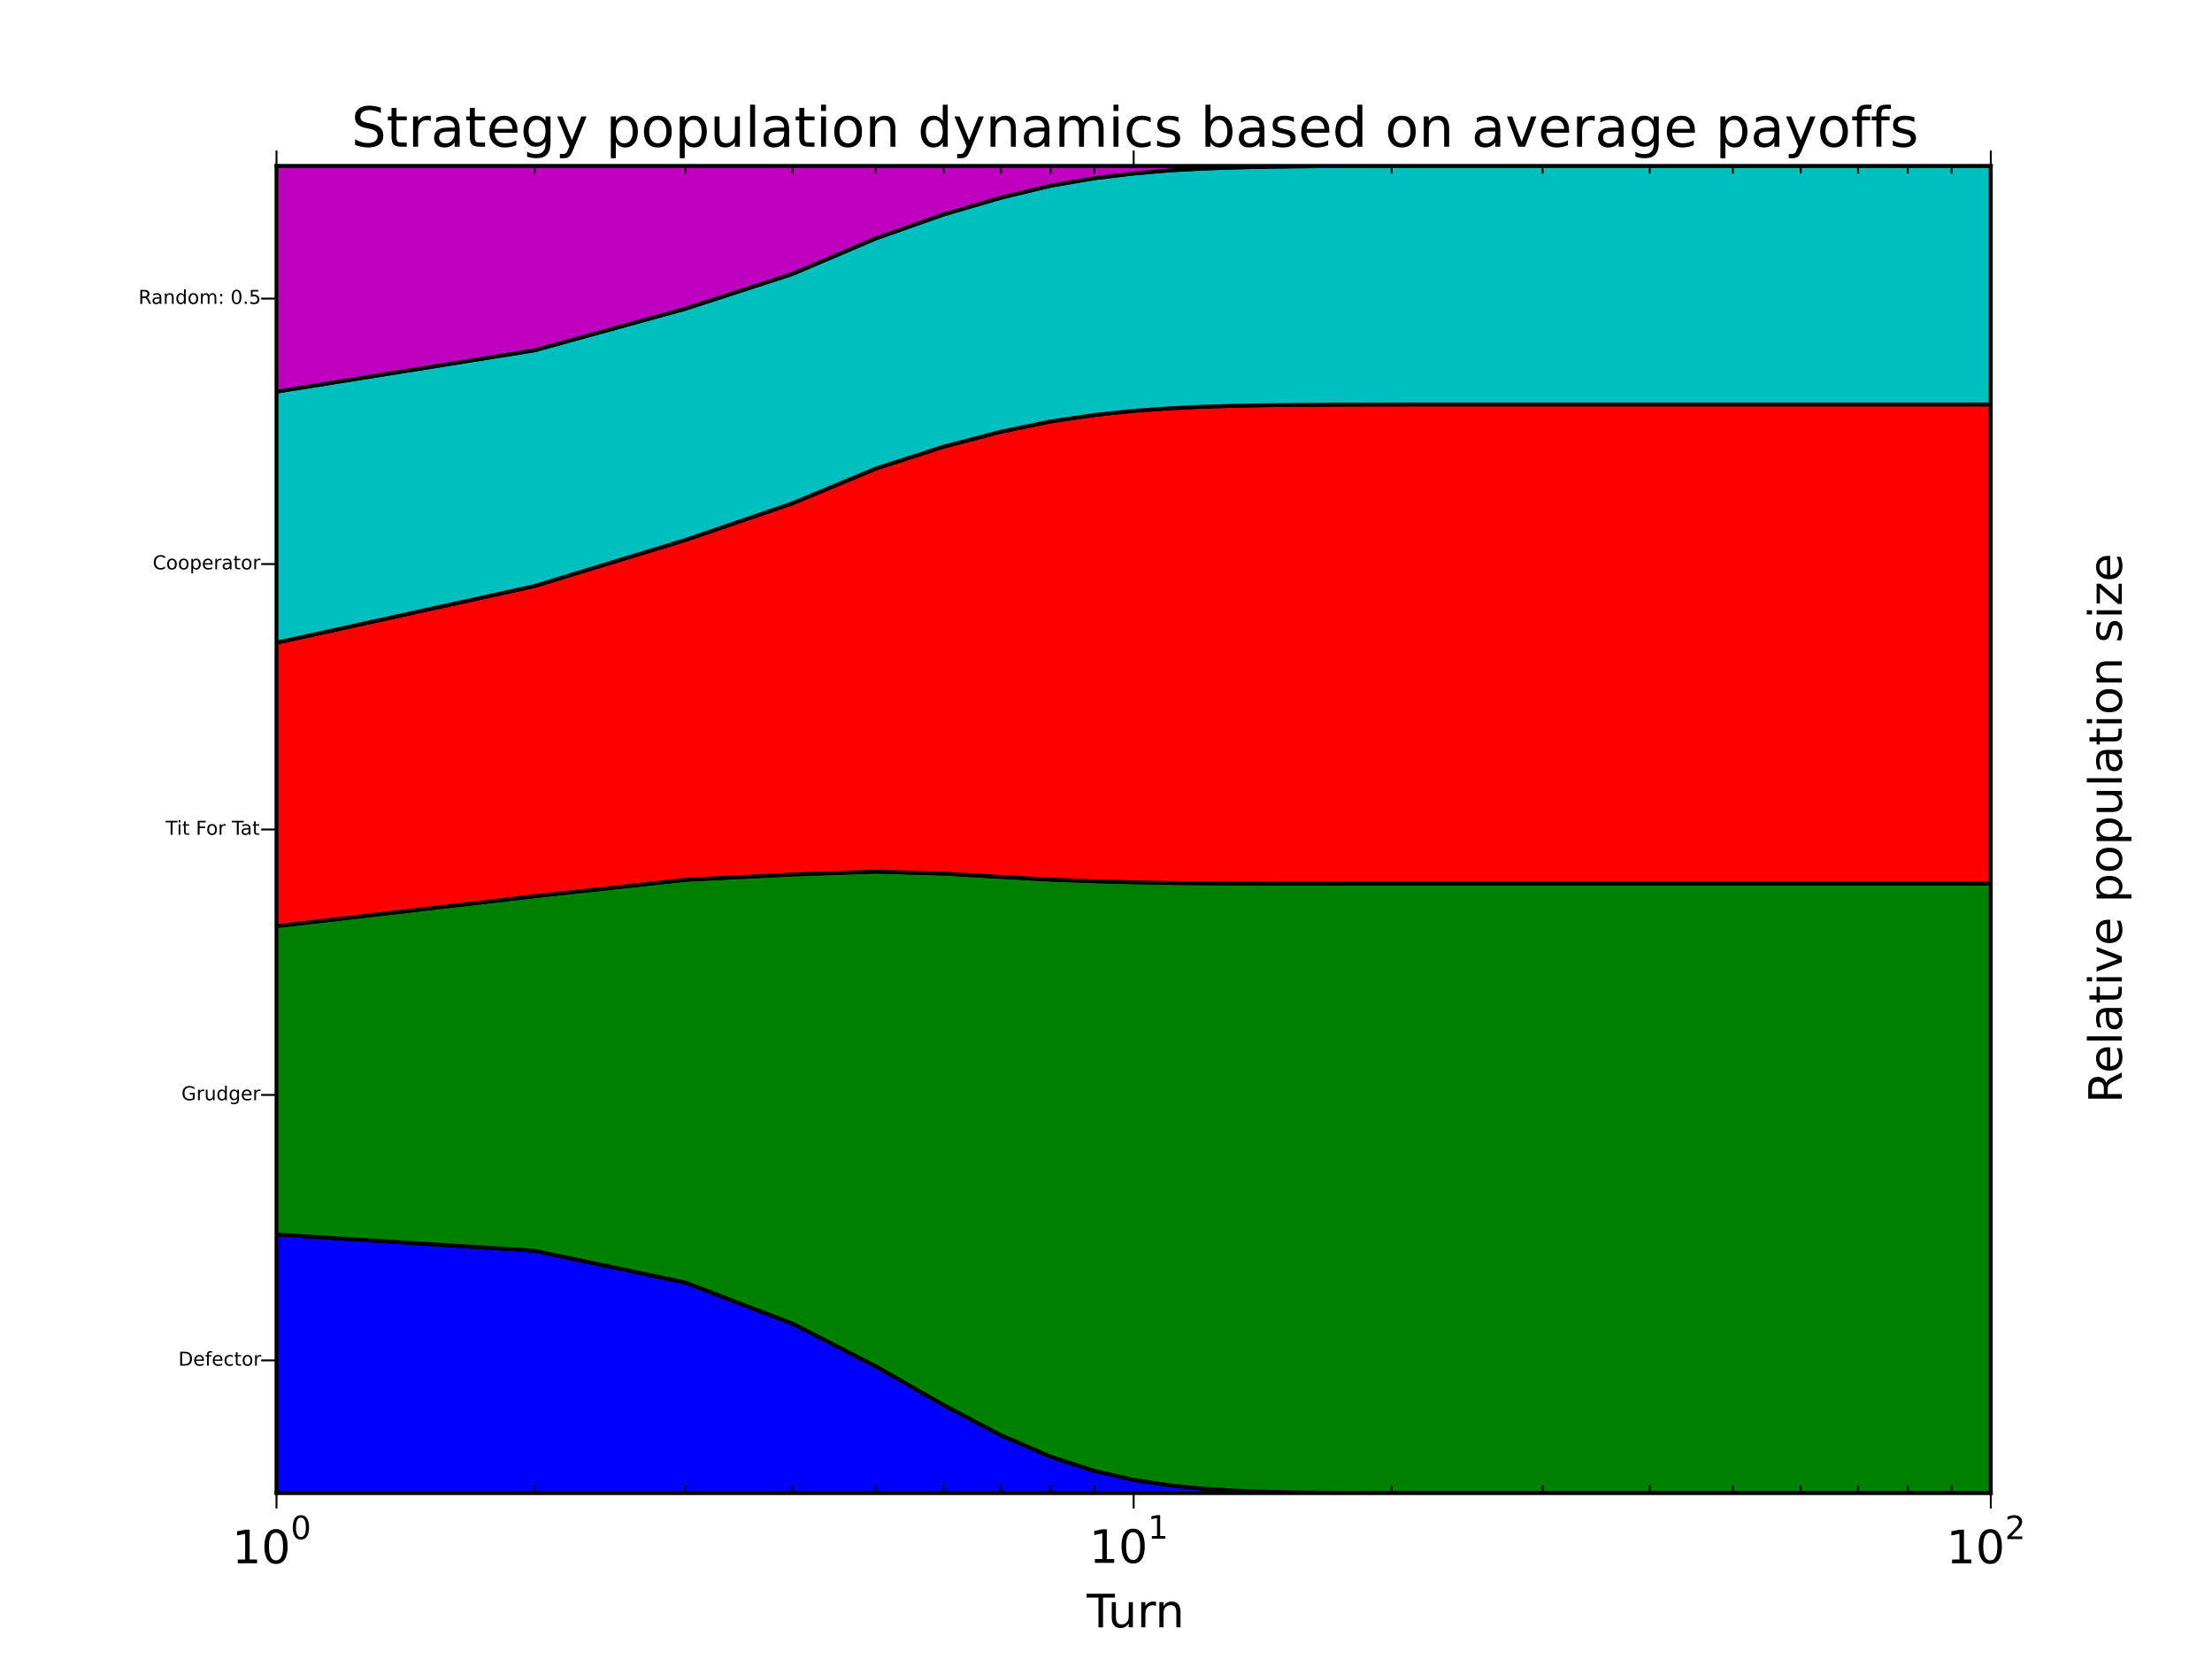 <?xml version="1.0" encoding="utf-8" standalone="no"?>
<!DOCTYPE svg PUBLIC "-//W3C//DTD SVG 1.1//EN"
  "http://www.w3.org/Graphics/SVG/1.1/DTD/svg11.dtd">
<!-- Created with matplotlib (http://matplotlib.org/) -->
<svg height="432pt" version="1.1" viewBox="0 0 576 432" width="576pt" xmlns="http://www.w3.org/2000/svg" xmlns:xlink="http://www.w3.org/1999/xlink">
 <defs>
  <style type="text/css">
*{stroke-linecap:butt;stroke-linejoin:round;}
  </style>
 </defs>
 <g id="figure_1">
  <g id="patch_1">
   <path d="
M0 432
L576 432
L576 0
L0 0
z
" style="fill:#ffffff;"/>
  </g>
  <g id="axes_1">
   <g id="patch_2">
    <path d="
M72 388.8
L518.4 388.8
L518.4 43.2
L72 43.2
z
" style="fill:#ffffff;"/>
   </g>
   <g id="PolyCollection_1">
    <defs>
     <path d="
M-67111.2 -112.32
L-67111.2 -43.2
L72 -43.2
L139.19 -43.2
L178.493 -43.2
L206.38 -43.2
L228.01 -43.2
L245.683 -43.2
L260.626 -43.2
L273.57 -43.2
L284.987 -43.2
L295.2 -43.2
L304.439 -43.2
L312.873 -43.2
L320.632 -43.2
L327.816 -43.2
L334.504 -43.2
L340.76 -43.2
L346.636 -43.2
L352.177 -43.2
L357.418 -43.2
L362.39 -43.2
L367.119 -43.2
L371.629 -43.2
L375.938 -43.2
L380.063 -43.2
L384.02 -43.2
L387.822 -43.2
L391.48 -43.2
L395.006 -43.2
L398.407 -43.2
L401.693 -43.2
L404.872 -43.2
L407.949 -43.2
L410.932 -43.2
L413.826 -43.2
L416.636 -43.2
L419.367 -43.2
L422.023 -43.2
L424.608 -43.2
L427.126 -43.2
L429.58 -43.2
L431.973 -43.2
L434.309 -43.2
L436.59 -43.2
L438.819 -43.2
L440.997 -43.2
L443.128 -43.2
L445.212 -43.2
L447.253 -43.2
L449.252 -43.2
L451.21 -43.2
L453.13 -43.2
L455.012 -43.2
L456.858 -43.2
L458.67 -43.2
L460.449 -43.2
L462.196 -43.2
L463.911 -43.2
L465.597 -43.2
L467.254 -43.2
L468.883 -43.2
L470.486 -43.2
L472.062 -43.2
L473.613 -43.2
L475.139 -43.2
L476.642 -43.2
L478.122 -43.2
L479.58 -43.2
L481.016 -43.2
L482.431 -43.2
L483.826 -43.2
L485.201 -43.2
L486.557 -43.2
L487.894 -43.2
L489.213 -43.2
L490.514 -43.2
L491.798 -43.2
L493.065 -43.2
L494.316 -43.2
L495.55 -43.2
L496.77 -43.2
L497.974 -43.2
L499.163 -43.2
L500.338 -43.2
L501.499 -43.2
L502.646 -43.2
L503.78 -43.2
L504.901 -43.2
L506.009 -43.2
L507.104 -43.2
L508.187 -43.2
L509.258 -43.2
L510.317 -43.2
L511.365 -43.2
L512.402 -43.2
L513.428 -43.2
L514.443 -43.2
L515.447 -43.2
L516.442 -43.2
L517.426 -43.2
L518.4 -43.2
L518.4 -43.2
L518.4 -43.2
L517.426 -43.2
L516.442 -43.2
L515.447 -43.2
L514.443 -43.2
L513.428 -43.2
L512.402 -43.2
L511.365 -43.2
L510.317 -43.2
L509.258 -43.2
L508.187 -43.2
L507.104 -43.2
L506.009 -43.2
L504.901 -43.2
L503.78 -43.2
L502.646 -43.2
L501.499 -43.2
L500.338 -43.2
L499.163 -43.2
L497.974 -43.2
L496.77 -43.2
L495.55 -43.2
L494.316 -43.2
L493.065 -43.2
L491.798 -43.2
L490.514 -43.2
L489.213 -43.2
L487.894 -43.2
L486.557 -43.2
L485.201 -43.2
L483.826 -43.2
L482.431 -43.2
L481.016 -43.2
L479.58 -43.2
L478.122 -43.2
L476.642 -43.2
L475.139 -43.2
L473.613 -43.2
L472.062 -43.2
L470.486 -43.2
L468.883 -43.2
L467.254 -43.2
L465.597 -43.2
L463.911 -43.2
L462.196 -43.2
L460.449 -43.2
L458.67 -43.2
L456.858 -43.2
L455.012 -43.2
L453.13 -43.2
L451.21 -43.2
L449.252 -43.2
L447.253 -43.2
L445.212 -43.2
L443.128 -43.2
L440.997 -43.2
L438.819 -43.2
L436.59 -43.2
L434.309 -43.2
L431.973 -43.2
L429.58 -43.2
L427.126 -43.2
L424.608 -43.2
L422.023 -43.2
L419.367 -43.2
L416.636 -43.2
L413.826 -43.2
L410.932 -43.2
L407.949 -43.2
L404.872 -43.2
L401.693 -43.2
L398.407 -43.2
L395.006 -43.2
L391.48 -43.2
L387.822 -43.201
L384.02 -43.201
L380.063 -43.202
L375.938 -43.203
L371.629 -43.205
L367.119 -43.209
L362.39 -43.215
L357.418 -43.226
L352.177 -43.245
L346.636 -43.278
L340.76 -43.335
L334.504 -43.434
L327.816 -43.603
L320.632 -43.894
L312.873 -44.391
L304.439 -45.237
L295.2 -46.654
L284.987 -48.984
L273.57 -52.699
L260.626 -58.287
L245.683 -66.16
L228.01 -76.273
L206.38 -87.341
L178.493 -98.024
L139.19 -106.308
L72 -110.54
L-67111.2 -112.32
z
" id="mf61cb7d901" style="stroke:#000000;"/>
    </defs>
    <g clip-path="url(#p7ff5b81e1d)">
     <use style="fill:#0000ff;stroke:#000000;" x="0.0" xlink:href="#mf61cb7d901" y="432.0"/>
    </g>
   </g>
   <g id="PolyCollection_2">
    <defs>
     <path d="
M-67111.2 -181.44
L-67111.2 -112.32
L72 -110.54
L139.19 -106.308
L178.493 -98.024
L206.38 -87.341
L228.01 -76.273
L245.683 -66.16
L260.626 -58.287
L273.57 -52.699
L284.987 -48.984
L295.2 -46.654
L304.439 -45.237
L312.873 -44.391
L320.632 -43.894
L327.816 -43.603
L334.504 -43.434
L340.76 -43.335
L346.636 -43.278
L352.177 -43.245
L357.418 -43.226
L362.39 -43.215
L367.119 -43.209
L371.629 -43.205
L375.938 -43.203
L380.063 -43.202
L384.02 -43.201
L387.822 -43.201
L391.48 -43.2
L395.006 -43.2
L398.407 -43.2
L401.693 -43.2
L404.872 -43.2
L407.949 -43.2
L410.932 -43.2
L413.826 -43.2
L416.636 -43.2
L419.367 -43.2
L422.023 -43.2
L424.608 -43.2
L427.126 -43.2
L429.58 -43.2
L431.973 -43.2
L434.309 -43.2
L436.59 -43.2
L438.819 -43.2
L440.997 -43.2
L443.128 -43.2
L445.212 -43.2
L447.253 -43.2
L449.252 -43.2
L451.21 -43.2
L453.13 -43.2
L455.012 -43.2
L456.858 -43.2
L458.67 -43.2
L460.449 -43.2
L462.196 -43.2
L463.911 -43.2
L465.597 -43.2
L467.254 -43.2
L468.883 -43.2
L470.486 -43.2
L472.062 -43.2
L473.613 -43.2
L475.139 -43.2
L476.642 -43.2
L478.122 -43.2
L479.58 -43.2
L481.016 -43.2
L482.431 -43.2
L483.826 -43.2
L485.201 -43.2
L486.557 -43.2
L487.894 -43.2
L489.213 -43.2
L490.514 -43.2
L491.798 -43.2
L493.065 -43.2
L494.316 -43.2
L495.55 -43.2
L496.77 -43.2
L497.974 -43.2
L499.163 -43.2
L500.338 -43.2
L501.499 -43.2
L502.646 -43.2
L503.78 -43.2
L504.901 -43.2
L506.009 -43.2
L507.104 -43.2
L508.187 -43.2
L509.258 -43.2
L510.317 -43.2
L511.365 -43.2
L512.402 -43.2
L513.428 -43.2
L514.443 -43.2
L515.447 -43.2
L516.442 -43.2
L517.426 -43.2
L518.4 -43.2
L518.4 -201.923
L518.4 -201.923
L517.426 -201.923
L516.442 -201.923
L515.447 -201.923
L514.443 -201.923
L513.428 -201.923
L512.402 -201.923
L511.365 -201.923
L510.317 -201.923
L509.258 -201.923
L508.187 -201.923
L507.104 -201.923
L506.009 -201.923
L504.901 -201.923
L503.78 -201.923
L502.646 -201.923
L501.499 -201.923
L500.338 -201.923
L499.163 -201.923
L497.974 -201.923
L496.77 -201.923
L495.55 -201.923
L494.316 -201.923
L493.065 -201.923
L491.798 -201.923
L490.514 -201.923
L489.213 -201.923
L487.894 -201.923
L486.557 -201.923
L485.201 -201.923
L483.826 -201.923
L482.431 -201.923
L481.016 -201.923
L479.58 -201.923
L478.122 -201.923
L476.642 -201.923
L475.139 -201.923
L473.613 -201.923
L472.062 -201.923
L470.486 -201.923
L468.883 -201.923
L467.254 -201.923
L465.597 -201.923
L463.911 -201.923
L462.196 -201.923
L460.449 -201.923
L458.67 -201.923
L456.858 -201.923
L455.012 -201.923
L453.13 -201.923
L451.21 -201.923
L449.252 -201.923
L447.253 -201.923
L445.212 -201.923
L443.128 -201.923
L440.997 -201.923
L438.819 -201.923
L436.59 -201.923
L434.309 -201.923
L431.973 -201.923
L429.58 -201.923
L427.126 -201.923
L424.608 -201.923
L422.023 -201.923
L419.367 -201.923
L416.636 -201.923
L413.826 -201.923
L410.932 -201.923
L407.949 -201.923
L404.872 -201.923
L401.693 -201.923
L398.407 -201.923
L395.006 -201.923
L391.48 -201.923
L387.822 -201.923
L384.02 -201.923
L380.063 -201.923
L375.938 -201.923
L371.629 -201.923
L367.119 -201.923
L362.39 -201.923
L357.418 -201.923
L352.177 -201.922
L346.636 -201.924
L340.76 -201.926
L334.504 -201.929
L327.816 -201.938
L320.632 -201.954
L312.873 -202.011
L304.439 -202.086
L295.2 -202.262
L284.987 -202.526
L273.57 -202.951
L260.626 -203.658
L245.683 -204.523
L228.01 -205.037
L206.38 -204.286
L178.493 -202.911
L139.19 -198.63
L72 -190.849
L-67111.2 -181.44
z
" id="m67008542ad" style="stroke:#000000;"/>
    </defs>
    <g clip-path="url(#p7ff5b81e1d)">
     <use style="fill:#008000;stroke:#000000;" x="0.0" xlink:href="#m67008542ad" y="432.0"/>
    </g>
   </g>
   <g id="PolyCollection_3">
    <defs>
     <path d="
M-67111.2 -250.56
L-67111.2 -181.44
L72 -190.849
L139.19 -198.63
L178.493 -202.911
L206.38 -204.286
L228.01 -205.037
L245.683 -204.523
L260.626 -203.658
L273.57 -202.951
L284.987 -202.526
L295.2 -202.262
L304.439 -202.086
L312.873 -202.011
L320.632 -201.954
L327.816 -201.938
L334.504 -201.929
L340.76 -201.926
L346.636 -201.924
L352.177 -201.922
L357.418 -201.923
L362.39 -201.923
L367.119 -201.923
L371.629 -201.923
L375.938 -201.923
L380.063 -201.923
L384.02 -201.923
L387.822 -201.923
L391.48 -201.923
L395.006 -201.923
L398.407 -201.923
L401.693 -201.923
L404.872 -201.923
L407.949 -201.923
L410.932 -201.923
L413.826 -201.923
L416.636 -201.923
L419.367 -201.923
L422.023 -201.923
L424.608 -201.923
L427.126 -201.923
L429.58 -201.923
L431.973 -201.923
L434.309 -201.923
L436.59 -201.923
L438.819 -201.923
L440.997 -201.923
L443.128 -201.923
L445.212 -201.923
L447.253 -201.923
L449.252 -201.923
L451.21 -201.923
L453.13 -201.923
L455.012 -201.923
L456.858 -201.923
L458.67 -201.923
L460.449 -201.923
L462.196 -201.923
L463.911 -201.923
L465.597 -201.923
L467.254 -201.923
L468.883 -201.923
L470.486 -201.923
L472.062 -201.923
L473.613 -201.923
L475.139 -201.923
L476.642 -201.923
L478.122 -201.923
L479.58 -201.923
L481.016 -201.923
L482.431 -201.923
L483.826 -201.923
L485.201 -201.923
L486.557 -201.923
L487.894 -201.923
L489.213 -201.923
L490.514 -201.923
L491.798 -201.923
L493.065 -201.923
L494.316 -201.923
L495.55 -201.923
L496.77 -201.923
L497.974 -201.923
L499.163 -201.923
L500.338 -201.923
L501.499 -201.923
L502.646 -201.923
L503.78 -201.923
L504.901 -201.923
L506.009 -201.923
L507.104 -201.923
L508.187 -201.923
L509.258 -201.923
L510.317 -201.923
L511.365 -201.923
L512.402 -201.923
L513.428 -201.923
L514.443 -201.923
L515.447 -201.923
L516.442 -201.923
L517.426 -201.923
L518.4 -201.923
L518.4 -326.685
L518.4 -326.685
L517.426 -326.685
L516.442 -326.685
L515.447 -326.685
L514.443 -326.685
L513.428 -326.685
L512.402 -326.685
L511.365 -326.685
L510.317 -326.685
L509.258 -326.685
L508.187 -326.685
L507.104 -326.685
L506.009 -326.685
L504.901 -326.685
L503.78 -326.685
L502.646 -326.685
L501.499 -326.685
L500.338 -326.685
L499.163 -326.685
L497.974 -326.685
L496.77 -326.685
L495.55 -326.685
L494.316 -326.685
L493.065 -326.685
L491.798 -326.685
L490.514 -326.685
L489.213 -326.685
L487.894 -326.685
L486.557 -326.685
L485.201 -326.685
L483.826 -326.685
L482.431 -326.685
L481.016 -326.685
L479.58 -326.685
L478.122 -326.685
L476.642 -326.685
L475.139 -326.685
L473.613 -326.685
L472.062 -326.685
L470.486 -326.685
L468.883 -326.685
L467.254 -326.685
L465.597 -326.685
L463.911 -326.685
L462.196 -326.685
L460.449 -326.685
L458.67 -326.685
L456.858 -326.685
L455.012 -326.685
L453.13 -326.685
L451.21 -326.685
L449.252 -326.685
L447.253 -326.685
L445.212 -326.685
L443.128 -326.685
L440.997 -326.685
L438.819 -326.685
L436.59 -326.685
L434.309 -326.685
L431.973 -326.685
L429.58 -326.685
L427.126 -326.685
L424.608 -326.685
L422.023 -326.685
L419.367 -326.685
L416.636 -326.685
L413.826 -326.685
L410.932 -326.685
L407.949 -326.685
L404.872 -326.685
L401.693 -326.685
L398.407 -326.685
L395.006 -326.685
L391.48 -326.685
L387.822 -326.684
L384.02 -326.684
L380.063 -326.684
L375.938 -326.683
L371.629 -326.681
L367.119 -326.679
L362.39 -326.674
L357.418 -326.667
L352.177 -326.655
L346.636 -326.636
L340.76 -326.603
L334.504 -326.546
L327.816 -326.46
L320.632 -326.31
L312.873 -326.078
L304.439 -325.673
L295.2 -325.029
L284.987 -323.94
L273.57 -322.272
L260.626 -319.59
L245.683 -315.69
L228.01 -309.969
L206.38 -300.955
L178.493 -291.403
L139.19 -279.401
L72 -264.645
L-67111.2 -250.56
z
" id="m6a50506acd" style="stroke:#000000;"/>
    </defs>
    <g clip-path="url(#p7ff5b81e1d)">
     <use style="fill:#ff0000;stroke:#000000;" x="0.0" xlink:href="#m6a50506acd" y="432.0"/>
    </g>
   </g>
   <g id="PolyCollection_4">
    <defs>
     <path d="
M-67111.2 -319.68
L-67111.2 -250.56
L72 -264.645
L139.19 -279.401
L178.493 -291.403
L206.38 -300.955
L228.01 -309.969
L245.683 -315.69
L260.626 -319.59
L273.57 -322.272
L284.987 -323.94
L295.2 -325.029
L304.439 -325.673
L312.873 -326.078
L320.632 -326.31
L327.816 -326.46
L334.504 -326.546
L340.76 -326.603
L346.636 -326.636
L352.177 -326.655
L357.418 -326.667
L362.39 -326.674
L367.119 -326.679
L371.629 -326.681
L375.938 -326.683
L380.063 -326.684
L384.02 -326.684
L387.822 -326.684
L391.48 -326.685
L395.006 -326.685
L398.407 -326.685
L401.693 -326.685
L404.872 -326.685
L407.949 -326.685
L410.932 -326.685
L413.826 -326.685
L416.636 -326.685
L419.367 -326.685
L422.023 -326.685
L424.608 -326.685
L427.126 -326.685
L429.58 -326.685
L431.973 -326.685
L434.309 -326.685
L436.59 -326.685
L438.819 -326.685
L440.997 -326.685
L443.128 -326.685
L445.212 -326.685
L447.253 -326.685
L449.252 -326.685
L451.21 -326.685
L453.13 -326.685
L455.012 -326.685
L456.858 -326.685
L458.67 -326.685
L460.449 -326.685
L462.196 -326.685
L463.911 -326.685
L465.597 -326.685
L467.254 -326.685
L468.883 -326.685
L470.486 -326.685
L472.062 -326.685
L473.613 -326.685
L475.139 -326.685
L476.642 -326.685
L478.122 -326.685
L479.58 -326.685
L481.016 -326.685
L482.431 -326.685
L483.826 -326.685
L485.201 -326.685
L486.557 -326.685
L487.894 -326.685
L489.213 -326.685
L490.514 -326.685
L491.798 -326.685
L493.065 -326.685
L494.316 -326.685
L495.55 -326.685
L496.77 -326.685
L497.974 -326.685
L499.163 -326.685
L500.338 -326.685
L501.499 -326.685
L502.646 -326.685
L503.78 -326.685
L504.901 -326.685
L506.009 -326.685
L507.104 -326.685
L508.187 -326.685
L509.258 -326.685
L510.317 -326.685
L511.365 -326.685
L512.402 -326.685
L513.428 -326.685
L514.443 -326.685
L515.447 -326.685
L516.442 -326.685
L517.426 -326.685
L518.4 -326.685
L518.4 -388.8
L518.4 -388.8
L517.426 -388.8
L516.442 -388.8
L515.447 -388.8
L514.443 -388.8
L513.428 -388.8
L512.402 -388.8
L511.365 -388.8
L510.317 -388.8
L509.258 -388.8
L508.187 -388.8
L507.104 -388.8
L506.009 -388.8
L504.901 -388.8
L503.78 -388.8
L502.646 -388.8
L501.499 -388.8
L500.338 -388.8
L499.163 -388.8
L497.974 -388.8
L496.77 -388.8
L495.55 -388.8
L494.316 -388.8
L493.065 -388.8
L491.798 -388.8
L490.514 -388.8
L489.213 -388.8
L487.894 -388.8
L486.557 -388.8
L485.201 -388.8
L483.826 -388.8
L482.431 -388.8
L481.016 -388.8
L479.58 -388.8
L478.122 -388.8
L476.642 -388.8
L475.139 -388.8
L473.613 -388.8
L472.062 -388.8
L470.486 -388.8
L468.883 -388.8
L467.254 -388.8
L465.597 -388.8
L463.911 -388.8
L462.196 -388.8
L460.449 -388.8
L458.67 -388.8
L456.858 -388.8
L455.012 -388.8
L453.13 -388.8
L451.21 -388.8
L449.252 -388.8
L447.253 -388.8
L445.212 -388.8
L443.128 -388.8
L440.997 -388.8
L438.819 -388.8
L436.59 -388.8
L434.309 -388.8
L431.973 -388.8
L429.58 -388.8
L427.126 -388.8
L424.608 -388.8
L422.023 -388.8
L419.367 -388.8
L416.636 -388.8
L413.826 -388.8
L410.932 -388.8
L407.949 -388.8
L404.872 -388.8
L401.693 -388.8
L398.407 -388.8
L395.006 -388.8
L391.48 -388.8
L387.822 -388.8
L384.02 -388.799
L380.063 -388.799
L375.938 -388.798
L371.629 -388.796
L367.119 -388.793
L362.39 -388.788
L357.418 -388.78
L352.177 -388.766
L346.636 -388.744
L340.76 -388.706
L334.504 -388.641
L327.816 -388.541
L320.632 -388.365
L312.873 -388.09
L304.439 -387.625
L295.2 -386.829
L284.987 -385.605
L273.57 -383.646
L260.626 -380.524
L245.683 -376.155
L228.01 -369.899
L206.38 -360.684
L178.493 -351.62
L139.19 -340.789
L72 -330.022
L-67111.2 -319.68
z
" id="m8bc88b3174" style="stroke:#000000;"/>
    </defs>
    <g clip-path="url(#p7ff5b81e1d)">
     <use style="fill:#00bfbf;stroke:#000000;" x="0.0" xlink:href="#m8bc88b3174" y="432.0"/>
    </g>
   </g>
   <g id="PolyCollection_5">
    <defs>
     <path d="
M-67111.2 -388.8
L-67111.2 -319.68
L72 -330.022
L139.19 -340.789
L178.493 -351.62
L206.38 -360.684
L228.01 -369.899
L245.683 -376.155
L260.626 -380.524
L273.57 -383.646
L284.987 -385.605
L295.2 -386.829
L304.439 -387.625
L312.873 -388.09
L320.632 -388.365
L327.816 -388.541
L334.504 -388.641
L340.76 -388.706
L346.636 -388.744
L352.177 -388.766
L357.418 -388.78
L362.39 -388.788
L367.119 -388.793
L371.629 -388.796
L375.938 -388.798
L380.063 -388.799
L384.02 -388.799
L387.822 -388.8
L391.48 -388.8
L395.006 -388.8
L398.407 -388.8
L401.693 -388.8
L404.872 -388.8
L407.949 -388.8
L410.932 -388.8
L413.826 -388.8
L416.636 -388.8
L419.367 -388.8
L422.023 -388.8
L424.608 -388.8
L427.126 -388.8
L429.58 -388.8
L431.973 -388.8
L434.309 -388.8
L436.59 -388.8
L438.819 -388.8
L440.997 -388.8
L443.128 -388.8
L445.212 -388.8
L447.253 -388.8
L449.252 -388.8
L451.21 -388.8
L453.13 -388.8
L455.012 -388.8
L456.858 -388.8
L458.67 -388.8
L460.449 -388.8
L462.196 -388.8
L463.911 -388.8
L465.597 -388.8
L467.254 -388.8
L468.883 -388.8
L470.486 -388.8
L472.062 -388.8
L473.613 -388.8
L475.139 -388.8
L476.642 -388.8
L478.122 -388.8
L479.58 -388.8
L481.016 -388.8
L482.431 -388.8
L483.826 -388.8
L485.201 -388.8
L486.557 -388.8
L487.894 -388.8
L489.213 -388.8
L490.514 -388.8
L491.798 -388.8
L493.065 -388.8
L494.316 -388.8
L495.55 -388.8
L496.77 -388.8
L497.974 -388.8
L499.163 -388.8
L500.338 -388.8
L501.499 -388.8
L502.646 -388.8
L503.78 -388.8
L504.901 -388.8
L506.009 -388.8
L507.104 -388.8
L508.187 -388.8
L509.258 -388.8
L510.317 -388.8
L511.365 -388.8
L512.402 -388.8
L513.428 -388.8
L514.443 -388.8
L515.447 -388.8
L516.442 -388.8
L517.426 -388.8
L518.4 -388.8
L518.4 -388.8
L518.4 -388.8
L517.426 -388.8
L516.442 -388.8
L515.447 -388.8
L514.443 -388.8
L513.428 -388.8
L512.402 -388.8
L511.365 -388.8
L510.317 -388.8
L509.258 -388.8
L508.187 -388.8
L507.104 -388.8
L506.009 -388.8
L504.901 -388.8
L503.78 -388.8
L502.646 -388.8
L501.499 -388.8
L500.338 -388.8
L499.163 -388.8
L497.974 -388.8
L496.77 -388.8
L495.55 -388.8
L494.316 -388.8
L493.065 -388.8
L491.798 -388.8
L490.514 -388.8
L489.213 -388.8
L487.894 -388.8
L486.557 -388.8
L485.201 -388.8
L483.826 -388.8
L482.431 -388.8
L481.016 -388.8
L479.58 -388.8
L478.122 -388.8
L476.642 -388.8
L475.139 -388.8
L473.613 -388.8
L472.062 -388.8
L470.486 -388.8
L468.883 -388.8
L467.254 -388.8
L465.597 -388.8
L463.911 -388.8
L462.196 -388.8
L460.449 -388.8
L458.67 -388.8
L456.858 -388.8
L455.012 -388.8
L453.13 -388.8
L451.21 -388.8
L449.252 -388.8
L447.253 -388.8
L445.212 -388.8
L443.128 -388.8
L440.997 -388.8
L438.819 -388.8
L436.59 -388.8
L434.309 -388.8
L431.973 -388.8
L429.58 -388.8
L427.126 -388.8
L424.608 -388.8
L422.023 -388.8
L419.367 -388.8
L416.636 -388.8
L413.826 -388.8
L410.932 -388.8
L407.949 -388.8
L404.872 -388.8
L401.693 -388.8
L398.407 -388.8
L395.006 -388.8
L391.48 -388.8
L387.822 -388.8
L384.02 -388.8
L380.063 -388.8
L375.938 -388.8
L371.629 -388.8
L367.119 -388.8
L362.39 -388.8
L357.418 -388.8
L352.177 -388.8
L346.636 -388.8
L340.76 -388.8
L334.504 -388.8
L327.816 -388.8
L320.632 -388.8
L312.873 -388.8
L304.439 -388.8
L295.2 -388.8
L284.987 -388.8
L273.57 -388.8
L260.626 -388.8
L245.683 -388.8
L228.01 -388.8
L206.38 -388.8
L178.493 -388.8
L139.19 -388.8
L72 -388.8
L-67111.2 -388.8
z
" id="ma0f5293c8c" style="stroke:#000000;"/>
    </defs>
    <g clip-path="url(#p7ff5b81e1d)">
     <use style="fill:#bf00bf;stroke:#000000;" x="0.0" xlink:href="#ma0f5293c8c" y="432.0"/>
    </g>
   </g>
   <g id="patch_3">
    <path d="
M72 43.2
L518.4 43.2" style="fill:none;stroke:#000000;stroke-linecap:square;stroke-linejoin:miter;"/>
   </g>
   <g id="patch_4">
    <path d="
M518.4 388.8
L518.4 43.2" style="fill:none;stroke:#000000;stroke-linecap:square;stroke-linejoin:miter;"/>
   </g>
   <g id="patch_5">
    <path d="
M72 388.8
L518.4 388.8" style="fill:none;stroke:#000000;stroke-linecap:square;stroke-linejoin:miter;"/>
   </g>
   <g id="patch_6">
    <path d="
M72 388.8
L72 43.2" style="fill:none;stroke:#000000;stroke-linecap:square;stroke-linejoin:miter;"/>
   </g>
   <g id="matplotlib.axis_1">
    <g id="xtick_1">
     <g id="line2d_1">
      <defs>
       <path d="
M0 0
L0 4" id="m741efc42ff" style="stroke:#000000;stroke-width:0.5;"/>
      </defs>
      <g>
       <use style="stroke:#000000;stroke-width:0.5;" x="72.0" xlink:href="#m741efc42ff" y="388.8"/>
      </g>
     </g>
     <g id="line2d_2">
      <defs>
       <path d="
M0 0
L0 -4" id="m93b0483c22" style="stroke:#000000;stroke-width:0.5;"/>
      </defs>
      <g>
       <use style="stroke:#000000;stroke-width:0.5;" x="72.0" xlink:href="#m93b0483c22" y="43.2"/>
      </g>
     </g>
     <g id="text_1">
      <!-- $\mathdefault{10^{0}}$ -->
      <defs>
       <path d="
M31.781 66.406
Q24.172 66.406 20.328 58.906
Q16.5 51.422 16.5 36.375
Q16.5 21.391 20.328 13.891
Q24.172 6.391 31.781 6.391
Q39.453 6.391 43.281 13.891
Q47.125 21.391 47.125 36.375
Q47.125 51.422 43.281 58.906
Q39.453 66.406 31.781 66.406
M31.781 74.219
Q44.047 74.219 50.516 64.516
Q56.984 54.828 56.984 36.375
Q56.984 17.969 50.516 8.266
Q44.047 -1.422 31.781 -1.422
Q19.531 -1.422 13.062 8.266
Q6.594 17.969 6.594 36.375
Q6.594 54.828 13.062 64.516
Q19.531 74.219 31.781 74.219" id="BitstreamVeraSans-Roman-30"/>
       <path d="
M12.406 8.297
L28.516 8.297
L28.516 63.922
L10.984 60.406
L10.984 69.391
L28.422 72.906
L38.281 72.906
L38.281 8.297
L54.391 8.297
L54.391 0
L12.406 0
z
" id="BitstreamVeraSans-Roman-31"/>
      </defs>
      <g transform="translate(60.42 407.144)scale(0.12 -0.12)">
       <use transform="translate(0.0 0.547)" xlink:href="#BitstreamVeraSans-Roman-31"/>
       <use transform="translate(63.623 0.547)" xlink:href="#BitstreamVeraSans-Roman-30"/>
       <use transform="translate(127.246 53.047)scale(0.7)" xlink:href="#BitstreamVeraSans-Roman-30"/>
      </g>
     </g>
    </g>
    <g id="xtick_2">
     <g id="line2d_3">
      <g>
       <use style="stroke:#000000;stroke-width:0.5;" x="295.2" xlink:href="#m741efc42ff" y="388.8"/>
      </g>
     </g>
     <g id="line2d_4">
      <g>
       <use style="stroke:#000000;stroke-width:0.5;" x="295.2" xlink:href="#m93b0483c22" y="43.2"/>
      </g>
     </g>
     <g id="text_2">
      <!-- $\mathdefault{10^{1}}$ -->
      <g transform="translate(283.62 407.024)scale(0.12 -0.12)">
       <use transform="translate(0.0 0.466)" xlink:href="#BitstreamVeraSans-Roman-31"/>
       <use transform="translate(63.623 0.466)" xlink:href="#BitstreamVeraSans-Roman-30"/>
       <use transform="translate(127.246 52.966)scale(0.7)" xlink:href="#BitstreamVeraSans-Roman-31"/>
      </g>
     </g>
    </g>
    <g id="xtick_3">
     <g id="line2d_5">
      <g>
       <use style="stroke:#000000;stroke-width:0.5;" x="518.4" xlink:href="#m741efc42ff" y="388.8"/>
      </g>
     </g>
     <g id="line2d_6">
      <g>
       <use style="stroke:#000000;stroke-width:0.5;" x="518.4" xlink:href="#m93b0483c22" y="43.2"/>
      </g>
     </g>
     <g id="text_3">
      <!-- $\mathdefault{10^{2}}$ -->
      <defs>
       <path d="
M19.188 8.297
L53.609 8.297
L53.609 0
L7.328 0
L7.328 8.297
Q12.938 14.109 22.625 23.891
Q32.328 33.688 34.812 36.531
Q39.547 41.844 41.422 45.531
Q43.312 49.219 43.312 52.781
Q43.312 58.594 39.234 62.25
Q35.156 65.922 28.609 65.922
Q23.969 65.922 18.812 64.312
Q13.672 62.703 7.812 59.422
L7.812 69.391
Q13.766 71.781 18.938 73
Q24.125 74.219 28.422 74.219
Q39.75 74.219 46.484 68.547
Q53.219 62.891 53.219 53.422
Q53.219 48.922 51.531 44.891
Q49.859 40.875 45.406 35.406
Q44.188 33.984 37.641 27.219
Q31.109 20.453 19.188 8.297" id="BitstreamVeraSans-Roman-32"/>
      </defs>
      <g transform="translate(506.82 407.144)scale(0.12 -0.12)">
       <use transform="translate(0.0 0.547)" xlink:href="#BitstreamVeraSans-Roman-31"/>
       <use transform="translate(63.623 0.547)" xlink:href="#BitstreamVeraSans-Roman-30"/>
       <use transform="translate(127.246 53.047)scale(0.7)" xlink:href="#BitstreamVeraSans-Roman-32"/>
      </g>
     </g>
    </g>
    <g id="xtick_4">
     <g id="line2d_7">
      <defs>
       <path d="
M0 0
L0 -2" id="m177f7580d0" style="stroke:#000000;stroke-width:0.5;"/>
      </defs>
      <g>
       <use style="stroke:#000000;stroke-width:0.5;" x="139.19" xlink:href="#m177f7580d0" y="388.8"/>
      </g>
     </g>
     <g id="line2d_8">
      <defs>
       <path d="
M0 0
L0 2" id="m5284c7e2a0" style="stroke:#000000;stroke-width:0.5;"/>
      </defs>
      <g>
       <use style="stroke:#000000;stroke-width:0.5;" x="139.19" xlink:href="#m5284c7e2a0" y="43.2"/>
      </g>
     </g>
    </g>
    <g id="xtick_5">
     <g id="line2d_9">
      <g>
       <use style="stroke:#000000;stroke-width:0.5;" x="178.493" xlink:href="#m177f7580d0" y="388.8"/>
      </g>
     </g>
     <g id="line2d_10">
      <g>
       <use style="stroke:#000000;stroke-width:0.5;" x="178.493" xlink:href="#m5284c7e2a0" y="43.2"/>
      </g>
     </g>
    </g>
    <g id="xtick_6">
     <g id="line2d_11">
      <g>
       <use style="stroke:#000000;stroke-width:0.5;" x="206.38" xlink:href="#m177f7580d0" y="388.8"/>
      </g>
     </g>
     <g id="line2d_12">
      <g>
       <use style="stroke:#000000;stroke-width:0.5;" x="206.38" xlink:href="#m5284c7e2a0" y="43.2"/>
      </g>
     </g>
    </g>
    <g id="xtick_7">
     <g id="line2d_13">
      <g>
       <use style="stroke:#000000;stroke-width:0.5;" x="228.01" xlink:href="#m177f7580d0" y="388.8"/>
      </g>
     </g>
     <g id="line2d_14">
      <g>
       <use style="stroke:#000000;stroke-width:0.5;" x="228.01" xlink:href="#m5284c7e2a0" y="43.2"/>
      </g>
     </g>
    </g>
    <g id="xtick_8">
     <g id="line2d_15">
      <g>
       <use style="stroke:#000000;stroke-width:0.5;" x="245.683" xlink:href="#m177f7580d0" y="388.8"/>
      </g>
     </g>
     <g id="line2d_16">
      <g>
       <use style="stroke:#000000;stroke-width:0.5;" x="245.683" xlink:href="#m5284c7e2a0" y="43.2"/>
      </g>
     </g>
    </g>
    <g id="xtick_9">
     <g id="line2d_17">
      <g>
       <use style="stroke:#000000;stroke-width:0.5;" x="260.626" xlink:href="#m177f7580d0" y="388.8"/>
      </g>
     </g>
     <g id="line2d_18">
      <g>
       <use style="stroke:#000000;stroke-width:0.5;" x="260.626" xlink:href="#m5284c7e2a0" y="43.2"/>
      </g>
     </g>
    </g>
    <g id="xtick_10">
     <g id="line2d_19">
      <g>
       <use style="stroke:#000000;stroke-width:0.5;" x="273.57" xlink:href="#m177f7580d0" y="388.8"/>
      </g>
     </g>
     <g id="line2d_20">
      <g>
       <use style="stroke:#000000;stroke-width:0.5;" x="273.57" xlink:href="#m5284c7e2a0" y="43.2"/>
      </g>
     </g>
    </g>
    <g id="xtick_11">
     <g id="line2d_21">
      <g>
       <use style="stroke:#000000;stroke-width:0.5;" x="284.987" xlink:href="#m177f7580d0" y="388.8"/>
      </g>
     </g>
     <g id="line2d_22">
      <g>
       <use style="stroke:#000000;stroke-width:0.5;" x="284.987" xlink:href="#m5284c7e2a0" y="43.2"/>
      </g>
     </g>
    </g>
    <g id="xtick_12">
     <g id="line2d_23">
      <g>
       <use style="stroke:#000000;stroke-width:0.5;" x="362.39" xlink:href="#m177f7580d0" y="388.8"/>
      </g>
     </g>
     <g id="line2d_24">
      <g>
       <use style="stroke:#000000;stroke-width:0.5;" x="362.39" xlink:href="#m5284c7e2a0" y="43.2"/>
      </g>
     </g>
    </g>
    <g id="xtick_13">
     <g id="line2d_25">
      <g>
       <use style="stroke:#000000;stroke-width:0.5;" x="401.693" xlink:href="#m177f7580d0" y="388.8"/>
      </g>
     </g>
     <g id="line2d_26">
      <g>
       <use style="stroke:#000000;stroke-width:0.5;" x="401.693" xlink:href="#m5284c7e2a0" y="43.2"/>
      </g>
     </g>
    </g>
    <g id="xtick_14">
     <g id="line2d_27">
      <g>
       <use style="stroke:#000000;stroke-width:0.5;" x="429.58" xlink:href="#m177f7580d0" y="388.8"/>
      </g>
     </g>
     <g id="line2d_28">
      <g>
       <use style="stroke:#000000;stroke-width:0.5;" x="429.58" xlink:href="#m5284c7e2a0" y="43.2"/>
      </g>
     </g>
    </g>
    <g id="xtick_15">
     <g id="line2d_29">
      <g>
       <use style="stroke:#000000;stroke-width:0.5;" x="451.21" xlink:href="#m177f7580d0" y="388.8"/>
      </g>
     </g>
     <g id="line2d_30">
      <g>
       <use style="stroke:#000000;stroke-width:0.5;" x="451.21" xlink:href="#m5284c7e2a0" y="43.2"/>
      </g>
     </g>
    </g>
    <g id="xtick_16">
     <g id="line2d_31">
      <g>
       <use style="stroke:#000000;stroke-width:0.5;" x="468.883" xlink:href="#m177f7580d0" y="388.8"/>
      </g>
     </g>
     <g id="line2d_32">
      <g>
       <use style="stroke:#000000;stroke-width:0.5;" x="468.883" xlink:href="#m5284c7e2a0" y="43.2"/>
      </g>
     </g>
    </g>
    <g id="xtick_17">
     <g id="line2d_33">
      <g>
       <use style="stroke:#000000;stroke-width:0.5;" x="483.826" xlink:href="#m177f7580d0" y="388.8"/>
      </g>
     </g>
     <g id="line2d_34">
      <g>
       <use style="stroke:#000000;stroke-width:0.5;" x="483.826" xlink:href="#m5284c7e2a0" y="43.2"/>
      </g>
     </g>
    </g>
    <g id="xtick_18">
     <g id="line2d_35">
      <g>
       <use style="stroke:#000000;stroke-width:0.5;" x="496.77" xlink:href="#m177f7580d0" y="388.8"/>
      </g>
     </g>
     <g id="line2d_36">
      <g>
       <use style="stroke:#000000;stroke-width:0.5;" x="496.77" xlink:href="#m5284c7e2a0" y="43.2"/>
      </g>
     </g>
    </g>
    <g id="xtick_19">
     <g id="line2d_37">
      <g>
       <use style="stroke:#000000;stroke-width:0.5;" x="508.187" xlink:href="#m177f7580d0" y="388.8"/>
      </g>
     </g>
     <g id="line2d_38">
      <g>
       <use style="stroke:#000000;stroke-width:0.5;" x="508.187" xlink:href="#m5284c7e2a0" y="43.2"/>
      </g>
     </g>
    </g>
    <g id="text_4">
     <!-- Turn -->
     <defs>
      <path d="
M54.891 33.016
L54.891 0
L45.906 0
L45.906 32.719
Q45.906 40.484 42.875 44.328
Q39.844 48.188 33.797 48.188
Q26.516 48.188 22.312 43.547
Q18.109 38.922 18.109 30.906
L18.109 0
L9.078 0
L9.078 54.688
L18.109 54.688
L18.109 46.188
Q21.344 51.125 25.703 53.562
Q30.078 56 35.797 56
Q45.219 56 50.047 50.172
Q54.891 44.344 54.891 33.016" id="BitstreamVeraSans-Roman-6e"/>
      <path d="
M41.109 46.297
Q39.594 47.172 37.812 47.578
Q36.031 48 33.891 48
Q26.266 48 22.188 43.047
Q18.109 38.094 18.109 28.812
L18.109 0
L9.078 0
L9.078 54.688
L18.109 54.688
L18.109 46.188
Q20.953 51.172 25.484 53.578
Q30.031 56 36.531 56
Q37.453 56 38.578 55.875
Q39.703 55.766 41.062 55.516
z
" id="BitstreamVeraSans-Roman-72"/>
      <path d="
M8.5 21.578
L8.5 54.688
L17.484 54.688
L17.484 21.922
Q17.484 14.156 20.5 10.266
Q23.531 6.391 29.594 6.391
Q36.859 6.391 41.078 11.031
Q45.312 15.672 45.312 23.688
L45.312 54.688
L54.297 54.688
L54.297 0
L45.312 0
L45.312 8.406
Q42.047 3.422 37.719 1
Q33.406 -1.422 27.688 -1.422
Q18.266 -1.422 13.375 4.438
Q8.5 10.297 8.5 21.578" id="BitstreamVeraSans-Roman-75"/>
      <path d="
M-0.297 72.906
L61.375 72.906
L61.375 64.594
L35.5 64.594
L35.5 0
L25.594 0
L25.594 64.594
L-0.297 64.594
z
" id="BitstreamVeraSans-Roman-54"/>
     </defs>
     <g transform="translate(282.967 423.758)scale(0.12 -0.12)">
      <use xlink:href="#BitstreamVeraSans-Roman-54"/>
      <use x="45.959" xlink:href="#BitstreamVeraSans-Roman-75"/>
      <use x="109.338" xlink:href="#BitstreamVeraSans-Roman-72"/>
      <use x="148.701" xlink:href="#BitstreamVeraSans-Roman-6e"/>
     </g>
    </g>
   </g>
   <g id="matplotlib.axis_2">
    <g id="ytick_1">
     <g id="line2d_39">
      <defs>
       <path d="
M0 0
L-4 0" id="mcb0005524f" style="stroke:#000000;stroke-width:0.5;"/>
      </defs>
      <g>
       <use style="stroke:#000000;stroke-width:0.5;" x="72.0" xlink:href="#mcb0005524f" y="354.24"/>
      </g>
     </g>
    </g>
    <g id="ytick_2">
     <g id="line2d_40">
      <g>
       <use style="stroke:#000000;stroke-width:0.5;" x="72.0" xlink:href="#mcb0005524f" y="285.12"/>
      </g>
     </g>
    </g>
    <g id="ytick_3">
     <g id="line2d_41">
      <g>
       <use style="stroke:#000000;stroke-width:0.5;" x="72.0" xlink:href="#mcb0005524f" y="216.0"/>
      </g>
     </g>
    </g>
    <g id="ytick_4">
     <g id="line2d_42">
      <g>
       <use style="stroke:#000000;stroke-width:0.5;" x="72.0" xlink:href="#mcb0005524f" y="146.88"/>
      </g>
     </g>
    </g>
    <g id="ytick_5">
     <g id="line2d_43">
      <g>
       <use style="stroke:#000000;stroke-width:0.5;" x="72.0" xlink:href="#mcb0005524f" y="77.76"/>
      </g>
     </g>
    </g>
    <g id="text_5">
     <!-- Relative population size -->
     <defs>
      <path id="BitstreamVeraSans-Roman-20"/>
      <path d="
M30.609 48.391
Q23.391 48.391 19.188 42.75
Q14.984 37.109 14.984 27.297
Q14.984 17.484 19.156 11.844
Q23.344 6.203 30.609 6.203
Q37.797 6.203 41.984 11.859
Q46.188 17.531 46.188 27.297
Q46.188 37.016 41.984 42.703
Q37.797 48.391 30.609 48.391
M30.609 56
Q42.328 56 49.016 48.375
Q55.719 40.766 55.719 27.297
Q55.719 13.875 49.016 6.219
Q42.328 -1.422 30.609 -1.422
Q18.844 -1.422 12.172 6.219
Q5.516 13.875 5.516 27.297
Q5.516 40.766 12.172 48.375
Q18.844 56 30.609 56" id="BitstreamVeraSans-Roman-6f"/>
      <path d="
M9.422 75.984
L18.406 75.984
L18.406 0
L9.422 0
z
" id="BitstreamVeraSans-Roman-6c"/>
      <path d="
M5.516 54.688
L48.188 54.688
L48.188 46.484
L14.406 7.172
L48.188 7.172
L48.188 0
L4.297 0
L4.297 8.203
L38.094 47.516
L5.516 47.516
z
" id="BitstreamVeraSans-Roman-7a"/>
      <path d="
M2.984 54.688
L12.5 54.688
L29.594 8.797
L46.688 54.688
L56.203 54.688
L35.688 0
L23.484 0
z
" id="BitstreamVeraSans-Roman-76"/>
      <path d="
M44.391 34.188
Q47.562 33.109 50.562 29.594
Q53.562 26.078 56.594 19.922
L66.609 0
L56 0
L46.688 18.703
Q43.062 26.031 39.672 28.422
Q36.281 30.812 30.422 30.812
L19.672 30.812
L19.672 0
L9.812 0
L9.812 72.906
L32.078 72.906
Q44.578 72.906 50.734 67.672
Q56.891 62.453 56.891 51.906
Q56.891 45.016 53.688 40.469
Q50.484 35.938 44.391 34.188
M19.672 64.797
L19.672 38.922
L32.078 38.922
Q39.203 38.922 42.844 42.219
Q46.484 45.516 46.484 51.906
Q46.484 58.297 42.844 61.547
Q39.203 64.797 32.078 64.797
z
" id="BitstreamVeraSans-Roman-52"/>
      <path d="
M9.422 54.688
L18.406 54.688
L18.406 0
L9.422 0
z

M9.422 75.984
L18.406 75.984
L18.406 64.594
L9.422 64.594
z
" id="BitstreamVeraSans-Roman-69"/>
      <path d="
M56.203 29.594
L56.203 25.203
L14.891 25.203
Q15.484 15.922 20.484 11.062
Q25.484 6.203 34.422 6.203
Q39.594 6.203 44.453 7.469
Q49.312 8.734 54.109 11.281
L54.109 2.781
Q49.266 0.734 44.188 -0.344
Q39.109 -1.422 33.891 -1.422
Q20.797 -1.422 13.156 6.188
Q5.516 13.812 5.516 26.812
Q5.516 40.234 12.766 48.109
Q20.016 56 32.328 56
Q43.359 56 49.781 48.891
Q56.203 41.797 56.203 29.594
M47.219 32.234
Q47.125 39.594 43.094 43.984
Q39.062 48.391 32.422 48.391
Q24.906 48.391 20.391 44.141
Q15.875 39.891 15.188 32.172
z
" id="BitstreamVeraSans-Roman-65"/>
      <path d="
M18.312 70.219
L18.312 54.688
L36.812 54.688
L36.812 47.703
L18.312 47.703
L18.312 18.016
Q18.312 11.328 20.141 9.422
Q21.969 7.516 27.594 7.516
L36.812 7.516
L36.812 0
L27.594 0
Q17.188 0 13.234 3.875
Q9.281 7.766 9.281 18.016
L9.281 47.703
L2.688 47.703
L2.688 54.688
L9.281 54.688
L9.281 70.219
z
" id="BitstreamVeraSans-Roman-74"/>
      <path d="
M34.281 27.484
Q23.391 27.484 19.188 25
Q14.984 22.516 14.984 16.5
Q14.984 11.719 18.141 8.906
Q21.297 6.109 26.703 6.109
Q34.188 6.109 38.703 11.406
Q43.219 16.703 43.219 25.484
L43.219 27.484
z

M52.203 31.203
L52.203 0
L43.219 0
L43.219 8.297
Q40.141 3.328 35.547 0.953
Q30.953 -1.422 24.312 -1.422
Q15.922 -1.422 10.953 3.297
Q6 8.016 6 15.922
Q6 25.141 12.172 29.828
Q18.359 34.516 30.609 34.516
L43.219 34.516
L43.219 35.406
Q43.219 41.609 39.141 45
Q35.062 48.391 27.688 48.391
Q23 48.391 18.547 47.266
Q14.109 46.141 10.016 43.891
L10.016 52.203
Q14.938 54.109 19.578 55.047
Q24.219 56 28.609 56
Q40.484 56 46.344 49.844
Q52.203 43.703 52.203 31.203" id="BitstreamVeraSans-Roman-61"/>
      <path d="
M44.281 53.078
L44.281 44.578
Q40.484 46.531 36.375 47.5
Q32.281 48.484 27.875 48.484
Q21.188 48.484 17.844 46.438
Q14.5 44.391 14.5 40.281
Q14.5 37.156 16.891 35.375
Q19.281 33.594 26.516 31.984
L29.594 31.297
Q39.156 29.25 43.188 25.516
Q47.219 21.781 47.219 15.094
Q47.219 7.469 41.188 3.016
Q35.156 -1.422 24.609 -1.422
Q20.219 -1.422 15.453 -0.562
Q10.688 0.297 5.422 2
L5.422 11.281
Q10.406 8.688 15.234 7.391
Q20.062 6.109 24.812 6.109
Q31.156 6.109 34.562 8.281
Q37.984 10.453 37.984 14.406
Q37.984 18.062 35.516 20.016
Q33.062 21.969 24.703 23.781
L21.578 24.516
Q13.234 26.266 9.516 29.906
Q5.812 33.547 5.812 39.891
Q5.812 47.609 11.281 51.797
Q16.75 56 26.812 56
Q31.781 56 36.172 55.266
Q40.578 54.547 44.281 53.078" id="BitstreamVeraSans-Roman-73"/>
      <path d="
M18.109 8.203
L18.109 -20.797
L9.078 -20.797
L9.078 54.688
L18.109 54.688
L18.109 46.391
Q20.953 51.266 25.266 53.625
Q29.594 56 35.594 56
Q45.562 56 51.781 48.094
Q58.016 40.188 58.016 27.297
Q58.016 14.406 51.781 6.484
Q45.562 -1.422 35.594 -1.422
Q29.594 -1.422 25.266 0.953
Q20.953 3.328 18.109 8.203
M48.688 27.297
Q48.688 37.203 44.609 42.844
Q40.531 48.484 33.406 48.484
Q26.266 48.484 22.188 42.844
Q18.109 37.203 18.109 27.297
Q18.109 17.391 22.188 11.75
Q26.266 6.109 33.406 6.109
Q40.531 6.109 44.609 11.75
Q48.688 17.391 48.688 27.297" id="BitstreamVeraSans-Roman-70"/>
     </defs>
     <g transform="translate(552.518 287.253)rotate(-90.0)scale(0.12 -0.12)">
      <use xlink:href="#BitstreamVeraSans-Roman-52"/>
      <use x="64.982" xlink:href="#BitstreamVeraSans-Roman-65"/>
      <use x="126.506" xlink:href="#BitstreamVeraSans-Roman-6c"/>
      <use x="154.289" xlink:href="#BitstreamVeraSans-Roman-61"/>
      <use x="215.568" xlink:href="#BitstreamVeraSans-Roman-74"/>
      <use x="254.777" xlink:href="#BitstreamVeraSans-Roman-69"/>
      <use x="282.561" xlink:href="#BitstreamVeraSans-Roman-76"/>
      <use x="341.74" xlink:href="#BitstreamVeraSans-Roman-65"/>
      <use x="403.264" xlink:href="#BitstreamVeraSans-Roman-20"/>
      <use x="435.051" xlink:href="#BitstreamVeraSans-Roman-70"/>
      <use x="498.527" xlink:href="#BitstreamVeraSans-Roman-6f"/>
      <use x="559.709" xlink:href="#BitstreamVeraSans-Roman-70"/>
      <use x="623.186" xlink:href="#BitstreamVeraSans-Roman-75"/>
      <use x="686.564" xlink:href="#BitstreamVeraSans-Roman-6c"/>
      <use x="714.348" xlink:href="#BitstreamVeraSans-Roman-61"/>
      <use x="775.627" xlink:href="#BitstreamVeraSans-Roman-74"/>
      <use x="814.836" xlink:href="#BitstreamVeraSans-Roman-69"/>
      <use x="842.619" xlink:href="#BitstreamVeraSans-Roman-6f"/>
      <use x="903.801" xlink:href="#BitstreamVeraSans-Roman-6e"/>
      <use x="967.18" xlink:href="#BitstreamVeraSans-Roman-20"/>
      <use x="998.967" xlink:href="#BitstreamVeraSans-Roman-73"/>
      <use x="1051.066" xlink:href="#BitstreamVeraSans-Roman-69"/>
      <use x="1078.85" xlink:href="#BitstreamVeraSans-Roman-7a"/>
      <use x="1131.34" xlink:href="#BitstreamVeraSans-Roman-65"/>
     </g>
    </g>
   </g>
   <g id="text_6">
    <!-- Defector -->
    <defs>
     <path d="
M19.672 64.797
L19.672 8.109
L31.594 8.109
Q46.688 8.109 53.688 14.938
Q60.688 21.781 60.688 36.531
Q60.688 51.172 53.688 57.984
Q46.688 64.797 31.594 64.797
z

M9.812 72.906
L30.078 72.906
Q51.266 72.906 61.172 64.094
Q71.094 55.281 71.094 36.531
Q71.094 17.672 61.125 8.828
Q51.172 0 30.078 0
L9.812 0
z
" id="BitstreamVeraSans-Roman-44"/>
     <path d="
M37.109 75.984
L37.109 68.5
L28.516 68.5
Q23.688 68.5 21.797 66.547
Q19.922 64.594 19.922 59.516
L19.922 54.688
L34.719 54.688
L34.719 47.703
L19.922 47.703
L19.922 0
L10.891 0
L10.891 47.703
L2.297 47.703
L2.297 54.688
L10.891 54.688
L10.891 58.5
Q10.891 67.625 15.141 71.797
Q19.391 75.984 28.609 75.984
z
" id="BitstreamVeraSans-Roman-66"/>
     <path d="
M48.781 52.594
L48.781 44.188
Q44.969 46.297 41.141 47.344
Q37.312 48.391 33.406 48.391
Q24.656 48.391 19.812 42.844
Q14.984 37.312 14.984 27.297
Q14.984 17.281 19.812 11.734
Q24.656 6.203 33.406 6.203
Q37.312 6.203 41.141 7.25
Q44.969 8.297 48.781 10.406
L48.781 2.094
Q45.016 0.344 40.984 -0.531
Q36.969 -1.422 32.422 -1.422
Q20.062 -1.422 12.781 6.344
Q5.516 14.109 5.516 27.297
Q5.516 40.672 12.859 48.328
Q20.219 56 33.016 56
Q37.156 56 41.109 55.141
Q45.062 54.297 48.781 52.594" id="BitstreamVeraSans-Roman-63"/>
    </defs>
    <g transform="translate(46.439 355.62)scale(0.05 -0.05)">
     <use xlink:href="#BitstreamVeraSans-Roman-44"/>
     <use x="77.002" xlink:href="#BitstreamVeraSans-Roman-65"/>
     <use x="138.525" xlink:href="#BitstreamVeraSans-Roman-66"/>
     <use x="173.73" xlink:href="#BitstreamVeraSans-Roman-65"/>
     <use x="235.254" xlink:href="#BitstreamVeraSans-Roman-63"/>
     <use x="290.234" xlink:href="#BitstreamVeraSans-Roman-74"/>
     <use x="329.443" xlink:href="#BitstreamVeraSans-Roman-6f"/>
     <use x="390.625" xlink:href="#BitstreamVeraSans-Roman-72"/>
    </g>
   </g>
   <g id="text_7">
    <!-- Grudger -->
    <defs>
     <path d="
M59.516 10.406
L59.516 29.984
L43.406 29.984
L43.406 38.094
L69.281 38.094
L69.281 6.781
Q63.578 2.734 56.688 0.656
Q49.812 -1.422 42 -1.422
Q24.906 -1.422 15.25 8.562
Q5.609 18.562 5.609 36.375
Q5.609 54.25 15.25 64.234
Q24.906 74.219 42 74.219
Q49.125 74.219 55.547 72.453
Q61.969 70.703 67.391 67.281
L67.391 56.781
Q61.922 61.422 55.766 63.766
Q49.609 66.109 42.828 66.109
Q29.438 66.109 22.719 58.641
Q16.016 51.172 16.016 36.375
Q16.016 21.625 22.719 14.156
Q29.438 6.688 42.828 6.688
Q48.047 6.688 52.141 7.594
Q56.25 8.5 59.516 10.406" id="BitstreamVeraSans-Roman-47"/>
     <path d="
M45.406 46.391
L45.406 75.984
L54.391 75.984
L54.391 0
L45.406 0
L45.406 8.203
Q42.578 3.328 38.25 0.953
Q33.938 -1.422 27.875 -1.422
Q17.969 -1.422 11.734 6.484
Q5.516 14.406 5.516 27.297
Q5.516 40.188 11.734 48.094
Q17.969 56 27.875 56
Q33.938 56 38.25 53.625
Q42.578 51.266 45.406 46.391
M14.797 27.297
Q14.797 17.391 18.875 11.75
Q22.953 6.109 30.078 6.109
Q37.203 6.109 41.297 11.75
Q45.406 17.391 45.406 27.297
Q45.406 37.203 41.297 42.844
Q37.203 48.484 30.078 48.484
Q22.953 48.484 18.875 42.844
Q14.797 37.203 14.797 27.297" id="BitstreamVeraSans-Roman-64"/>
     <path d="
M45.406 27.984
Q45.406 37.75 41.375 43.109
Q37.359 48.484 30.078 48.484
Q22.859 48.484 18.828 43.109
Q14.797 37.75 14.797 27.984
Q14.797 18.266 18.828 12.891
Q22.859 7.516 30.078 7.516
Q37.359 7.516 41.375 12.891
Q45.406 18.266 45.406 27.984
M54.391 6.781
Q54.391 -7.172 48.188 -13.984
Q42 -20.797 29.203 -20.797
Q24.469 -20.797 20.266 -20.094
Q16.062 -19.391 12.109 -17.922
L12.109 -9.188
Q16.062 -11.328 19.922 -12.344
Q23.781 -13.375 27.781 -13.375
Q36.625 -13.375 41.016 -8.766
Q45.406 -4.156 45.406 5.172
L45.406 9.625
Q42.625 4.781 38.281 2.391
Q33.938 0 27.875 0
Q17.828 0 11.672 7.656
Q5.516 15.328 5.516 27.984
Q5.516 40.672 11.672 48.328
Q17.828 56 27.875 56
Q33.938 56 38.281 53.609
Q42.625 51.219 45.406 46.391
L45.406 54.688
L54.391 54.688
z
" id="BitstreamVeraSans-Roman-67"/>
    </defs>
    <g transform="translate(47.238 286.5)scale(0.05 -0.05)">
     <use xlink:href="#BitstreamVeraSans-Roman-47"/>
     <use x="77.49" xlink:href="#BitstreamVeraSans-Roman-72"/>
     <use x="118.604" xlink:href="#BitstreamVeraSans-Roman-75"/>
     <use x="181.982" xlink:href="#BitstreamVeraSans-Roman-64"/>
     <use x="245.459" xlink:href="#BitstreamVeraSans-Roman-67"/>
     <use x="308.936" xlink:href="#BitstreamVeraSans-Roman-65"/>
     <use x="370.459" xlink:href="#BitstreamVeraSans-Roman-72"/>
    </g>
   </g>
   <g id="text_8">
    <!-- Tit For Tat -->
    <defs>
     <path d="
M9.812 72.906
L51.703 72.906
L51.703 64.594
L19.672 64.594
L19.672 43.109
L48.578 43.109
L48.578 34.812
L19.672 34.812
L19.672 0
L9.812 0
z
" id="BitstreamVeraSans-Roman-46"/>
    </defs>
    <g transform="translate(43.153 217.38)scale(0.05 -0.05)">
     <use xlink:href="#BitstreamVeraSans-Roman-54"/>
     <use x="57.959" xlink:href="#BitstreamVeraSans-Roman-69"/>
     <use x="85.742" xlink:href="#BitstreamVeraSans-Roman-74"/>
     <use x="124.951" xlink:href="#BitstreamVeraSans-Roman-20"/>
     <use x="156.738" xlink:href="#BitstreamVeraSans-Roman-46"/>
     <use x="210.633" xlink:href="#BitstreamVeraSans-Roman-6f"/>
     <use x="271.814" xlink:href="#BitstreamVeraSans-Roman-72"/>
     <use x="312.928" xlink:href="#BitstreamVeraSans-Roman-20"/>
     <use x="344.715" xlink:href="#BitstreamVeraSans-Roman-54"/>
     <use x="389.299" xlink:href="#BitstreamVeraSans-Roman-61"/>
     <use x="450.578" xlink:href="#BitstreamVeraSans-Roman-74"/>
    </g>
   </g>
   <g id="text_9">
    <!-- Cooperator -->
    <defs>
     <path d="
M64.406 67.281
L64.406 56.891
Q59.422 61.531 53.781 63.812
Q48.141 66.109 41.797 66.109
Q29.297 66.109 22.656 58.469
Q16.016 50.828 16.016 36.375
Q16.016 21.969 22.656 14.328
Q29.297 6.688 41.797 6.688
Q48.141 6.688 53.781 8.984
Q59.422 11.281 64.406 15.922
L64.406 5.609
Q59.234 2.094 53.438 0.328
Q47.656 -1.422 41.219 -1.422
Q24.656 -1.422 15.125 8.703
Q5.609 18.844 5.609 36.375
Q5.609 53.953 15.125 64.078
Q24.656 74.219 41.219 74.219
Q47.75 74.219 53.531 72.484
Q59.328 70.75 64.406 67.281" id="BitstreamVeraSans-Roman-43"/>
    </defs>
    <g transform="translate(39.761 148.26)scale(0.05 -0.05)">
     <use xlink:href="#BitstreamVeraSans-Roman-43"/>
     <use x="69.824" xlink:href="#BitstreamVeraSans-Roman-6f"/>
     <use x="131.006" xlink:href="#BitstreamVeraSans-Roman-6f"/>
     <use x="192.188" xlink:href="#BitstreamVeraSans-Roman-70"/>
     <use x="255.664" xlink:href="#BitstreamVeraSans-Roman-65"/>
     <use x="317.188" xlink:href="#BitstreamVeraSans-Roman-72"/>
     <use x="358.301" xlink:href="#BitstreamVeraSans-Roman-61"/>
     <use x="419.58" xlink:href="#BitstreamVeraSans-Roman-74"/>
     <use x="458.789" xlink:href="#BitstreamVeraSans-Roman-6f"/>
     <use x="519.971" xlink:href="#BitstreamVeraSans-Roman-72"/>
    </g>
   </g>
   <g id="text_10">
    <!-- Random: 0.5 -->
    <defs>
     <path d="
M52 44.188
Q55.375 50.25 60.062 53.125
Q64.75 56 71.094 56
Q79.641 56 84.281 50.016
Q88.922 44.047 88.922 33.016
L88.922 0
L79.891 0
L79.891 32.719
Q79.891 40.578 77.094 44.375
Q74.312 48.188 68.609 48.188
Q61.625 48.188 57.562 43.547
Q53.516 38.922 53.516 30.906
L53.516 0
L44.484 0
L44.484 32.719
Q44.484 40.625 41.703 44.406
Q38.922 48.188 33.109 48.188
Q26.219 48.188 22.156 43.531
Q18.109 38.875 18.109 30.906
L18.109 0
L9.078 0
L9.078 54.688
L18.109 54.688
L18.109 46.188
Q21.188 51.219 25.484 53.609
Q29.781 56 35.688 56
Q41.656 56 45.828 52.969
Q50 49.953 52 44.188" id="BitstreamVeraSans-Roman-6d"/>
     <path d="
M11.719 12.406
L22.016 12.406
L22.016 0
L11.719 0
z

M11.719 51.703
L22.016 51.703
L22.016 39.312
L11.719 39.312
z
" id="BitstreamVeraSans-Roman-3a"/>
     <path d="
M10.688 12.406
L21 12.406
L21 0
L10.688 0
z
" id="BitstreamVeraSans-Roman-2e"/>
     <path d="
M10.797 72.906
L49.516 72.906
L49.516 64.594
L19.828 64.594
L19.828 46.734
Q21.969 47.469 24.109 47.828
Q26.266 48.188 28.422 48.188
Q40.625 48.188 47.75 41.5
Q54.891 34.812 54.891 23.391
Q54.891 11.625 47.562 5.094
Q40.234 -1.422 26.906 -1.422
Q22.312 -1.422 17.547 -0.641
Q12.797 0.141 7.719 1.703
L7.719 11.625
Q12.109 9.234 16.797 8.062
Q21.484 6.891 26.703 6.891
Q35.156 6.891 40.078 11.328
Q45.016 15.766 45.016 23.391
Q45.016 31 40.078 35.438
Q35.156 39.891 26.703 39.891
Q22.75 39.891 18.812 39.016
Q14.891 38.141 10.797 36.281
z
" id="BitstreamVeraSans-Roman-35"/>
    </defs>
    <g transform="translate(36.049 79.14)scale(0.05 -0.05)">
     <use xlink:href="#BitstreamVeraSans-Roman-52"/>
     <use x="67.232" xlink:href="#BitstreamVeraSans-Roman-61"/>
     <use x="128.512" xlink:href="#BitstreamVeraSans-Roman-6e"/>
     <use x="191.891" xlink:href="#BitstreamVeraSans-Roman-64"/>
     <use x="255.367" xlink:href="#BitstreamVeraSans-Roman-6f"/>
     <use x="316.549" xlink:href="#BitstreamVeraSans-Roman-6d"/>
     <use x="413.961" xlink:href="#BitstreamVeraSans-Roman-3a"/>
     <use x="447.652" xlink:href="#BitstreamVeraSans-Roman-20"/>
     <use x="479.439" xlink:href="#BitstreamVeraSans-Roman-30"/>
     <use x="543.062" xlink:href="#BitstreamVeraSans-Roman-2e"/>
     <use x="574.85" xlink:href="#BitstreamVeraSans-Roman-35"/>
    </g>
   </g>
   <g id="text_11">
    <!-- Strategy population dynamics based on average payoffs -->
    <defs>
     <path d="
M53.516 70.516
L53.516 60.891
Q47.906 63.578 42.922 64.891
Q37.938 66.219 33.297 66.219
Q25.25 66.219 20.875 63.094
Q16.5 59.969 16.5 54.203
Q16.5 49.359 19.406 46.891
Q22.312 44.438 30.422 42.922
L36.375 41.703
Q47.406 39.594 52.656 34.297
Q57.906 29 57.906 20.125
Q57.906 9.516 50.797 4.047
Q43.703 -1.422 29.984 -1.422
Q24.812 -1.422 18.969 -0.25
Q13.141 0.922 6.891 3.219
L6.891 13.375
Q12.891 10.016 18.656 8.297
Q24.422 6.594 29.984 6.594
Q38.422 6.594 43.016 9.906
Q47.609 13.234 47.609 19.391
Q47.609 24.75 44.312 27.781
Q41.016 30.812 33.5 32.328
L27.484 33.5
Q16.453 35.688 11.516 40.375
Q6.594 45.062 6.594 53.422
Q6.594 63.094 13.406 68.656
Q20.219 74.219 32.172 74.219
Q37.312 74.219 42.625 73.281
Q47.953 72.359 53.516 70.516" id="BitstreamVeraSans-Roman-53"/>
     <path d="
M48.688 27.297
Q48.688 37.203 44.609 42.844
Q40.531 48.484 33.406 48.484
Q26.266 48.484 22.188 42.844
Q18.109 37.203 18.109 27.297
Q18.109 17.391 22.188 11.75
Q26.266 6.109 33.406 6.109
Q40.531 6.109 44.609 11.75
Q48.688 17.391 48.688 27.297
M18.109 46.391
Q20.953 51.266 25.266 53.625
Q29.594 56 35.594 56
Q45.562 56 51.781 48.094
Q58.016 40.188 58.016 27.297
Q58.016 14.406 51.781 6.484
Q45.562 -1.422 35.594 -1.422
Q29.594 -1.422 25.266 0.953
Q20.953 3.328 18.109 8.203
L18.109 0
L9.078 0
L9.078 75.984
L18.109 75.984
z
" id="BitstreamVeraSans-Roman-62"/>
     <path d="
M32.172 -5.078
Q28.375 -14.844 24.75 -17.812
Q21.141 -20.797 15.094 -20.797
L7.906 -20.797
L7.906 -13.281
L13.188 -13.281
Q16.891 -13.281 18.938 -11.516
Q21 -9.766 23.484 -3.219
L25.094 0.875
L2.984 54.688
L12.5 54.688
L29.594 11.922
L46.688 54.688
L56.203 54.688
z
" id="BitstreamVeraSans-Roman-79"/>
    </defs>
    <g transform="translate(91.475 38.2)scale(0.144 -0.144)">
     <use xlink:href="#BitstreamVeraSans-Roman-53"/>
     <use x="63.477" xlink:href="#BitstreamVeraSans-Roman-74"/>
     <use x="102.686" xlink:href="#BitstreamVeraSans-Roman-72"/>
     <use x="143.799" xlink:href="#BitstreamVeraSans-Roman-61"/>
     <use x="205.078" xlink:href="#BitstreamVeraSans-Roman-74"/>
     <use x="244.287" xlink:href="#BitstreamVeraSans-Roman-65"/>
     <use x="305.811" xlink:href="#BitstreamVeraSans-Roman-67"/>
     <use x="369.287" xlink:href="#BitstreamVeraSans-Roman-79"/>
     <use x="428.467" xlink:href="#BitstreamVeraSans-Roman-20"/>
     <use x="460.254" xlink:href="#BitstreamVeraSans-Roman-70"/>
     <use x="523.73" xlink:href="#BitstreamVeraSans-Roman-6f"/>
     <use x="584.912" xlink:href="#BitstreamVeraSans-Roman-70"/>
     <use x="648.389" xlink:href="#BitstreamVeraSans-Roman-75"/>
     <use x="711.768" xlink:href="#BitstreamVeraSans-Roman-6c"/>
     <use x="739.551" xlink:href="#BitstreamVeraSans-Roman-61"/>
     <use x="800.83" xlink:href="#BitstreamVeraSans-Roman-74"/>
     <use x="840.039" xlink:href="#BitstreamVeraSans-Roman-69"/>
     <use x="867.822" xlink:href="#BitstreamVeraSans-Roman-6f"/>
     <use x="929.004" xlink:href="#BitstreamVeraSans-Roman-6e"/>
     <use x="992.383" xlink:href="#BitstreamVeraSans-Roman-20"/>
     <use x="1024.17" xlink:href="#BitstreamVeraSans-Roman-64"/>
     <use x="1087.646" xlink:href="#BitstreamVeraSans-Roman-79"/>
     <use x="1146.826" xlink:href="#BitstreamVeraSans-Roman-6e"/>
     <use x="1210.205" xlink:href="#BitstreamVeraSans-Roman-61"/>
     <use x="1271.484" xlink:href="#BitstreamVeraSans-Roman-6d"/>
     <use x="1368.896" xlink:href="#BitstreamVeraSans-Roman-69"/>
     <use x="1396.68" xlink:href="#BitstreamVeraSans-Roman-63"/>
     <use x="1451.66" xlink:href="#BitstreamVeraSans-Roman-73"/>
     <use x="1503.76" xlink:href="#BitstreamVeraSans-Roman-20"/>
     <use x="1535.547" xlink:href="#BitstreamVeraSans-Roman-62"/>
     <use x="1599.023" xlink:href="#BitstreamVeraSans-Roman-61"/>
     <use x="1660.303" xlink:href="#BitstreamVeraSans-Roman-73"/>
     <use x="1712.402" xlink:href="#BitstreamVeraSans-Roman-65"/>
     <use x="1773.926" xlink:href="#BitstreamVeraSans-Roman-64"/>
     <use x="1837.402" xlink:href="#BitstreamVeraSans-Roman-20"/>
     <use x="1869.189" xlink:href="#BitstreamVeraSans-Roman-6f"/>
     <use x="1930.371" xlink:href="#BitstreamVeraSans-Roman-6e"/>
     <use x="1993.75" xlink:href="#BitstreamVeraSans-Roman-20"/>
     <use x="2025.537" xlink:href="#BitstreamVeraSans-Roman-61"/>
     <use x="2086.816" xlink:href="#BitstreamVeraSans-Roman-76"/>
     <use x="2145.996" xlink:href="#BitstreamVeraSans-Roman-65"/>
     <use x="2207.52" xlink:href="#BitstreamVeraSans-Roman-72"/>
     <use x="2248.633" xlink:href="#BitstreamVeraSans-Roman-61"/>
     <use x="2309.912" xlink:href="#BitstreamVeraSans-Roman-67"/>
     <use x="2373.389" xlink:href="#BitstreamVeraSans-Roman-65"/>
     <use x="2434.912" xlink:href="#BitstreamVeraSans-Roman-20"/>
     <use x="2466.699" xlink:href="#BitstreamVeraSans-Roman-70"/>
     <use x="2530.176" xlink:href="#BitstreamVeraSans-Roman-61"/>
     <use x="2591.455" xlink:href="#BitstreamVeraSans-Roman-79"/>
     <use x="2650.635" xlink:href="#BitstreamVeraSans-Roman-6f"/>
     <use x="2711.816" xlink:href="#BitstreamVeraSans-Roman-66"/>
     <use x="2747.021" xlink:href="#BitstreamVeraSans-Roman-66"/>
     <use x="2782.227" xlink:href="#BitstreamVeraSans-Roman-73"/>
    </g>
   </g>
  </g>
 </g>
 <defs>
  <clipPath id="p7ff5b81e1d">
   <rect height="345.6" width="446.4" x="72.0" y="43.2"/>
  </clipPath>
 </defs>
</svg>
